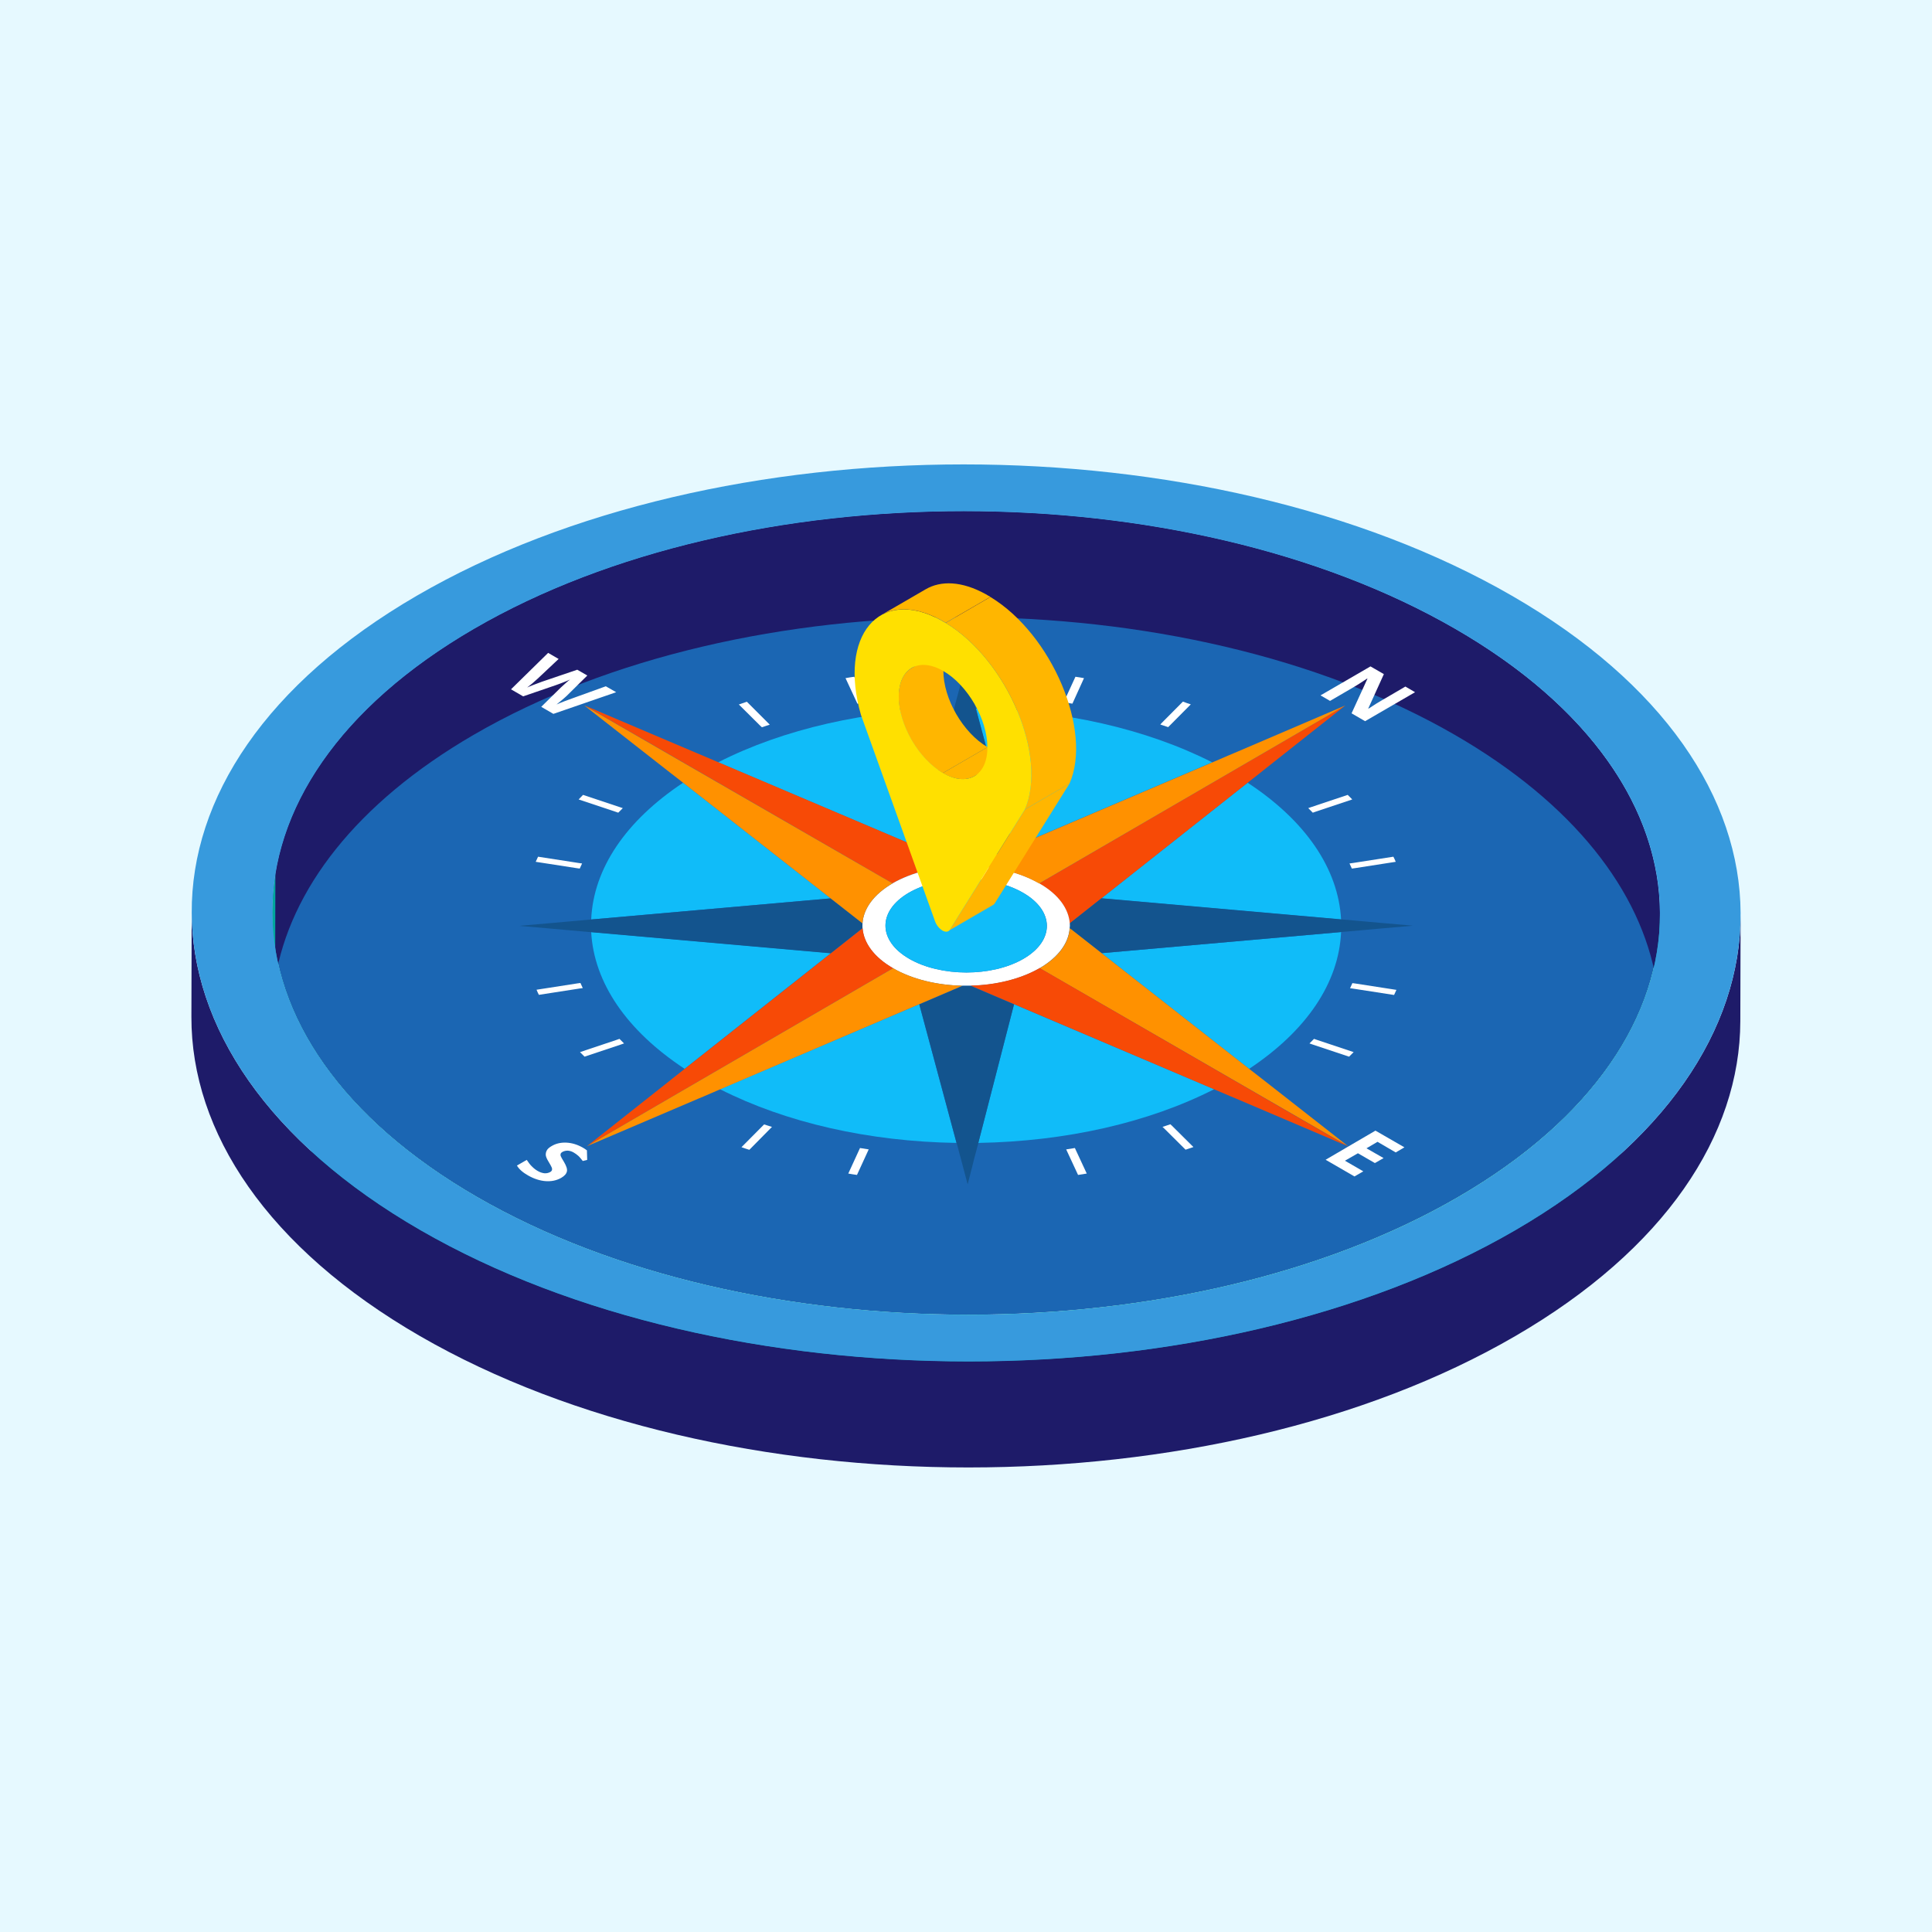 <?xml version="1.0" encoding="utf-8"?>
<!-- Generator: Adobe Illustrator 18.0.0, SVG Export Plug-In . SVG Version: 6.00 Build 0)  -->
<!DOCTYPE svg PUBLIC "-//W3C//DTD SVG 1.1//EN" "http://www.w3.org/Graphics/SVG/1.1/DTD/svg11.dtd">
<svg version="1.1" id="Layer_1" xmlns="http://www.w3.org/2000/svg" xmlns:xlink="http://www.w3.org/1999/xlink" x="0px" y="0px"
	 width="1400px" height="1400px" viewBox="0 0 1400 1400" enable-background="new 0 0 1400 1400" xml:space="preserve">
<rect fill="#E6F9FF" width="1400" height="1400"/>
<g>
	<g>
		<path fill="#1B66B3" d="M1054.4,455.6c-197-113.7-515.3-113.7-711,0c-195.7,113.7-194.7,298.1,2.3,411.8
			c197,113.7,515.3,113.7,711,0C1252.5,753.7,1251.4,569.3,1054.4,455.6z"/>
		<g>
			<path fill="#00A79D" d="M199.5,709.5c-1.5,8.8-2.2,17.7-2.3,26.5l0.2-76.9c0.1-8.9,0.8-17.7,2.3-26.5
				C199.6,658.2,199.5,683.9,199.5,709.5z"/>
		</g>
		<path fill="#1E1B69" d="M1200.4,633.8c-11.1-65-59.7-128.4-146-178.2c-197-113.7-515.3-113.7-711,0
			c-85.2,49.5-133.1,112.3-143.8,177c-0.1,25.6-0.1,51.3-0.2,76.9c10.7-64.6,58.6-127.5,143.8-177c195.7-113.7,514-113.7,711,0
			c86.2,49.8,134.9,113.1,146,178.2c1.7,10,2.5,20.1,2.4,30.2c0.1-23.1,0.2-53.8,0.2-76.9C1202.9,653.9,1202.1,643.8,1200.4,633.8z"
			/>
		<g>
			<path fill="#00BCAA" d="M1202.9,663l-0.2,76.9c-0.2,74-48.9,148-146.1,204.5c-195.7,113.7-514,113.7-711,0
				C246.4,887.1,196.9,812,197.1,737l0.2-76.9c-0.2,75,49.3,150.1,148.4,207.4c197,113.7,515.3,113.7,711,0
				C1154,811,1202.6,737,1202.9,663z"/>
		</g>
		<g>
			<path fill="#1E1B69" d="M1261.3,663.1l-0.2,76.9c-0.2,82.7-54.6,165.2-163.1,228.2c-218.4,126.9-573.8,126.9-793.6,0
				c-110.6-63.9-165.9-147.7-165.7-231.4l0.2-76.9c-0.2,83.7,55,167.6,165.7,231.4c219.9,126.9,575.2,126.9,793.6,0
				C1206.7,828.3,1261.1,745.8,1261.3,663.1z"/>
		</g>
		<path fill="#379ADD" d="M1095.6,431.7c-219.9-126.9-575.2-126.9-793.6,0C83.6,558.6,84.7,764.5,304.6,891.4
			c219.9,126.9,575.2,126.9,793.6,0C1316.7,764.4,1315.5,558.6,1095.6,431.7z M1056.8,867.5c-195.7,113.7-514,113.7-711,0
			c-197-113.7-198-298.1-2.3-411.8c195.7-113.7,514-113.7,711,0C1251.4,569.3,1252.5,753.7,1056.8,867.5z"/>
		<g>
			<g>
				<g>
					<path fill="#FFFFFF" d="M619,490.4l8,17.2l0.6,1.3l-6.3,1l-0.6-1.3l-8-17.2C614.8,491,616.9,490.7,619,490.4z"/>
				</g>
				<g>
					<path fill="#FFFFFF" d="M451.3,585.6l-3.3,3.3l-2-0.7l-26.7-8.9c1.1-1.1,2.1-2.2,3.2-3.3l26.7,8.9L451.3,585.6z"/>
				</g>
				<g>
					<path fill="#FFFFFF" d="M778.9,831.9l0.6,1.3l8,17.2c-2.1,0.3-4.2,0.7-6.3,1l-8-17.2l-0.6-1.3L778.9,831.9z"/>
				</g>
				<g>
					<path fill="#FFFFFF" d="M785.5,491.4l-7.8,17.2l-0.6,1.3l-6.3-1l0.6-1.3l7.9-17.2C781.3,490.7,783.4,491,785.5,491.4z"/>
				</g>
				<g>
					<path fill="#FFFFFF" d="M862.9,510.4l-15.3,15.4l-1.1,1.1l-5.7-1.9l1.1-1.2l15.3-15.4C859.1,509.2,861,509.8,862.9,510.4z"/>
				</g>
				<g>
					<path fill="#FFFFFF" d="M541.2,508.5l15.4,15.4l1.2,1.2l-5.7,1.9l-1.2-1.1l-15.5-15.4C537.4,509.8,539.3,509.2,541.2,508.5z"/>
				</g>
				<g>
					<path fill="#FFFFFF" d="M976.6,576c1.1,1.1,2.2,2.2,3.3,3.3l-26.6,8.9l-2,0.7l-3.3-3.3l2-0.7L976.6,576z"/>
				</g>
				<g>
					<path fill="#FFFFFF" d="M1009.7,620.8c0.6,1.2,1.2,2.4,1.7,3.7l-29.6,4.6l-2.2,0.3l-1.7-3.7l2.2-0.3L1009.7,620.8z"/>
				</g>
				<g>
					<path fill="#FFFFFF" d="M421.8,625.7l-1.7,3.7l-2.2-0.3l-29.7-4.6c0.5-1.2,1.1-2.5,1.7-3.7l29.7,4.6L421.8,625.7z"/>
				</g>
				<g>
					<path fill="#FFFFFF" d="M980.9,762.4c-1.1,1.1-2.2,2.2-3.3,3.3l-26.7-8.9l-2-0.7l3.3-3.3l2,0.7L980.9,762.4z"/>
				</g>
				<g>
					<path fill="#FFFFFF" d="M448.9,752.8l3.3,3.3l-2,0.7l-26.6,8.9c-1.1-1.1-2.2-2.2-3.3-3.3l26.6-8.9L448.9,752.8z"/>
				</g>
				<g>
					<path fill="#FFFFFF" d="M1011.9,717.3c-0.5,1.2-1.1,2.4-1.7,3.7l-29.7-4.6l-2.2-0.3l1.7-3.7l2.2,0.3L1011.9,717.3z"/>
				</g>
				<g>
					<path fill="#FFFFFF" d="M420.6,712.3l1.7,3.7l-2.2,0.3l-29.6,4.6c-0.6-1.2-1.2-2.4-1.7-3.7l29.6-4.6L420.6,712.3z"/>
				</g>
				<g>
					<path fill="#FFFFFF" d="M848.1,814.7l1.2,1.1l15.5,15.4c-1.9,0.6-3.8,1.3-5.7,1.9l-15.5-15.4l-1.2-1.1L848.1,814.7z"/>
				</g>
				<g>
					<path fill="#FFFFFF" d="M559.4,816.6l-1.1,1.1L543,833.2c-1.9-0.6-3.8-1.2-5.7-1.9l15.3-15.4l1.1-1.1L559.4,816.6z"/>
				</g>
				<g>
					<path fill="#FFFFFF" d="M629.5,832.9l-0.6,1.3l-7.9,17.2c-2.1-0.3-4.2-0.6-6.3-1l7.9-17.2l0.6-1.3L629.5,832.9z"/>
				</g>
			</g>
			<g>
				<g>
					<g>
						<path fill="#10BCF9" d="M602.1,690.7l-106,83.8c-41.9-27.6-65.7-62.3-67.7-99.1L602.1,690.7z"/>
					</g>
					<g>
						<path fill="#10BCF9" d="M971.8,666.3L798.1,651l106-83.8C946,594.7,969.8,629.4,971.8,666.3z"/>
					</g>
					<g>
						<path fill="#10BCF9" d="M707.1,513.5c63.6,1,123.6,14.7,171.3,38.9L734.1,614L707.1,513.5z"/>
					</g>
					<g>
						<path fill="#10BCF9" d="M520.4,552.4c47.5-24.2,107.3-37.8,170.9-38.9L665.5,614L520.4,552.4z"/>
					</g>
					<g>
						<path fill="#10BCF9" d="M428.4,666.3c1.6-36.8,25-71.5,66.6-99.1L601.9,651L428.4,666.3z"/>
					</g>
					<g>
						<path fill="#10BCF9" d="M971.8,675.4c-1.6,36.8-25,71.5-66.6,99.1l-106.9-83.8L971.8,675.4z"/>
					</g>
					<g>
						<path fill="#10BCF9" d="M879.8,789.3c-47.5,24.2-107.3,37.8-170.9,38.9l25.9-100.5L879.8,789.3z"/>
					</g>
					<g>
						<path fill="#10BCF9" d="M693.1,828.2c-63.6-1-123.6-14.7-171.3-38.9l144.3-61.6L693.1,828.2z"/>
					</g>
				</g>
				<g>
					<g>
						<path fill="#F74A06" d="M696.9,627.4c-18.2,0.4-36.2,4.7-50.1,12.7l-153.1-88.4l-70.3-40.6l81.2,34.5l3.6,1.5l10.3,4.4
							l1.9,0.8l145,61.6L696.9,627.4z"/>
					</g>
					<g>
						<path fill="#F74A06" d="M974.9,511.2l-59.3,46.9l-2.6,2.1l-7.5,5.9l-1.4,1.1l-106,83.8l-23,18.2c-0.8-10.6-8.1-21-22.1-29
							l152.1-88.4L974.9,511.2z"/>
					</g>
					<g>
						<path fill="#13548E" d="M775.2,672.6c0.1-1.1,0.1-2.3,0-3.5l23-18.2l173.6,15.3l2.3,0.2l12.5,1.1l4.4,0.4l11.2,1l19.6,1.7
							l1.9,0.2l-1.9,0.2l-19.6,1.7l-11.2,1l-4.4,0.4l-12.5,1.1l-2.3,0.2l-173.5,15.3L775.2,672.6z"/>
					</g>
					<path fill="#FFFFFF" d="M775.2,669.1c-0.8-10.6-8.1-21-22.1-29c-14-8.1-32-12.3-50.2-12.7c-2,0-4,0-6,0
						c-18.2,0.4-36.2,4.7-50.1,12.7c-13.9,8.1-21.1,18.5-21.8,29c-0.1,1.1-0.1,2.3,0,3.5c0.8,10.6,8.2,21,22.1,29
						c14,8.1,32,12.3,50.2,12.7c2,0,4,0,5.9,0c18.2-0.4,36.2-4.7,50.1-12.7c13.9-8.1,21.1-18.5,21.8-29
						C775.3,671.4,775.3,670.3,775.2,669.1z M741.6,694.8c-22.8,13.2-59.8,13.2-82.7,0c-22.9-13.2-23-34.7-0.3-47.9
						c22.8-13.2,59.8-13.2,82.7,0C764.3,660.1,764.4,681.6,741.6,694.8z"/>
					<g>
						<path fill="#13548E" d="M625,669.1c-0.1,1.1-0.1,2.3,0,3.5l-23,18.2l-173.6-15.3l-2.3-0.2l-12.5-1.1l-4.4-0.4l-11.2-1
							l-19.6-1.7l-1.9-0.2l1.9-0.2l19.6-1.7l11.2-1l4.4-0.4l12.5-1.1l2.3-0.2L601.9,651L625,669.1z"/>
					</g>
					<g>
						<path fill="#FFFFFF" d="M425.3,833.6c-0.9-0.7-1.9-1.4-3-2c-3.9-2.2-7.8-3.4-11.8-3.6c-4-0.2-7.6,0.6-10.8,2.5
							c-1.7,1-2.9,2-3.5,3.2c-0.6,1.1-0.8,2.3-0.7,3.5c0.2,1.2,0.8,2.7,2,4.6c1.2,2,2,3.4,2.3,4.2c0.3,0.7,0.3,1.4,0.2,1.9
							c-0.2,0.5-0.6,1-1.3,1.4c-1.3,0.7-2.7,1-4.2,0.9c-1.6-0.2-3.2-0.7-4.9-1.7c-1.4-0.8-2.7-1.8-4-3.1c-1.3-1.2-2.6-2.9-3.9-4.9
							l-7.1,4.1c1.5,2.6,4.2,5,8.1,7.2c4.2,2.4,8.5,3.8,12.7,4.1c4.2,0.3,8-0.5,11.3-2.4c2.4-1.4,3.7-2.9,4.1-4.6
							c0.4-1.7-0.4-4-2.1-6.9c-1.4-2.2-2.1-3.6-2.4-4.3c-0.2-0.7-0.2-1.2,0-1.7c0.2-0.5,0.6-0.9,1.3-1.3c1.1-0.6,2.4-0.9,3.8-0.9
							c1.5,0.1,2.9,0.5,4.4,1.4c1.2,0.7,2.3,1.5,3.3,2.4c1,0.9,2,2.2,3.2,3.7l3.2-0.8L425.3,833.6z"/>
					</g>
					<g>
						<path fill="#F74A06" d="M625.1,672.6c0.8,10.6,8.2,21,22.1,29L495.1,790l-69.8,40.6l59.3-46.9l2.6-2.1l7.5-5.9l1.4-1.1
							l106-83.8L625.1,672.6z"/>
					</g>
					<g>
						<path fill="#13548E" d="M704.4,845.8l-2.9,11.3l-0.3,1.1l-0.3-1.1l-3-11.3l-1.7-6.5l-0.7-2.5l-1.9-7.2l-0.4-1.3l-27-100.5
							l31.3-13.4c2,0,4,0,5.9,0l31.4,13.4l-25.9,100.5l-0.3,1.3l-1.9,7.2l-0.7,2.5L704.4,845.8z"/>
					</g>
					<g>
						<path fill="#FF9100" d="M697.4,714.3l-31.3,13.4l-144.3,61.7l-1.9,0.8l-10.2,4.4l-3.6,1.5l-80.8,34.5l69.8-40.6l152.1-88.4
							C661.1,709.7,679.2,713.9,697.4,714.3z"/>
					</g>
					<g>
						<path fill="#FFFFFF" d="M446.5,501.6L401,517.3l-8.8-5.1l14.1-13.9c0.5-0.5,1.6-1.5,3.3-3c1.7-1.5,2.8-2.5,3.5-2.9
							c-1,0.5-2.7,1.2-5,2.1c-2.4,0.9-4.1,1.6-5.1,1.9l-23.9,8.2l-8.8-5.1l26.9-26.4l7.6,4.4l-15.1,14.2c-2.8,2.6-5.4,4.8-7.7,6.5
							c1-0.5,2.7-1.2,5.1-2.1c2.3-0.9,4.2-1.6,5.6-2.1l25.6-8.7l7.3,4.2l-15,14.8c-0.7,0.7-1.8,1.6-3.3,2.9c-1.5,1.3-2.9,2.4-4,3.3
							c1.5-0.7,3.3-1.4,5.6-2.3c2.3-0.9,4.2-1.6,5.7-2.1l24.4-8.8L446.5,501.6z"/>
					</g>
					<g>
						<path fill="#FFFFFF" d="M1025.4,501.6l-36.2,21l-9.8-5.7l11.5-25.1l-0.2-0.1c-4.5,3-7.8,5.1-9.9,6.3l-17,9.9l-6.9-4l36.2-21
							l9.7,5.6l-11.3,24.9l0.2,0.1c4.4-2.9,7.6-4.9,9.6-6l17.1-10L1025.4,501.6z"/>
					</g>
					<g>
						<path fill="#13548E" d="M706.8,512.2l0.4,1.3l27,100.5l-31.3,13.4c-2,0-4,0-6,0L665.5,614l25.9-100.5l0.3-1.3l1.9-7.2l0.7-2.5
							l1.7-6.5l2.9-11.3l0.3-1.1l0.3,1.1l3,11.3l1.7,6.5l0.7,2.5L706.8,512.2z"/>
					</g>
					<g>
						<path fill="#FF9100" d="M974.9,511.2l-69.8,40.6l-152.1,88.4c-14-8.1-32-12.3-50.2-12.7l31.3-13.4l144.3-61.6l1.9-0.8
							l10.2-4.4l3.6-1.5L974.9,511.2z"/>
					</g>
					<g>
						<path fill="#FF9100" d="M646.8,640.1c-13.9,8.1-21.1,18.5-21.8,29L601.9,651L495,567.2l-1.4-1.1l-7.6-5.9l-2.7-2.1l-59.9-46.9
							l70.3,40.6L646.8,640.1z"/>
					</g>
					<g>
						<path fill="#10BCF9" d="M741.3,646.9c22.9,13.2,23,34.7,0.3,47.9s-59.8,13.2-82.7,0s-23-34.7-0.3-47.9
							C681.4,633.7,718.4,633.7,741.3,646.9z"/>
					</g>
					<g>
						<path fill="#FF9100" d="M775.2,672.6l23.2,18.2l106.9,83.8l1.4,1.1l7.6,5.9l2.7,2.1l59.9,46.9L753.4,701.6
							C767.3,693.6,774.5,683.1,775.2,672.6z"/>
					</g>
					<g>
						<path fill="#F74A06" d="M976.7,830.6L895.5,796l-3.6-1.5l-10.3-4.4l-1.9-0.8l-145-61.7l-31.4-13.4
							c18.2-0.4,36.2-4.7,50.1-12.7L976.7,830.6z"/>
					</g>
					<g>
						<polygon fill="#FFFFFF" points="1017.7,831.4 1011.4,835.1 998.2,827.4 990.2,832.1 1002.6,839.2 996.3,842.8 984,835.7 
							974.6,841.1 987.9,848.8 981.5,852.5 960.6,840.4 996.7,819.3 						"/>
					</g>
				</g>
			</g>
		</g>
	</g>
	<g>
		<g>
			<path fill="#FFB600" d="M719.6,655.8l-32.4,18.8c0.4-0.2,0.8-0.6,1.1-1.1l32.4-18.8C720.4,655.2,720.1,655.6,719.6,655.8z"/>
		</g>
		<g>
			<path fill="#FFB600" d="M660.6,484.1l32.4-18.8c-5.8,3.4-9.3,10.5-9.4,20.6c-0.1,20.4,14.3,45.2,32,55.5l-32.4,18.8
				c-17.7-10.2-32.1-35.1-32-55.5C651.3,494.5,654.9,487.4,660.6,484.1z"/>
		</g>
		<g>
			<path fill="#FFB600" d="M738.5,543.6l-32.4,18.8c-5.8,3.4-13.9,2.9-22.9-2.2l32.4-18.8C724.6,546.5,732.7,547,738.5,543.6z"/>
		</g>
		<g>
			<polygon fill="#FFB600" points="742.7,586.6 775,567.8 720.7,654.8 688.4,673.6 			"/>
		</g>
		<g>
			<path fill="#FFB600" d="M638.4,445.8l32.4-18.8c11-6.4,26.1-6,43.4,3.5c0.6,0.3,1.2,0.7,1.7,1c0.6,0.3,1.2,0.7,1.8,1l-32.4,18.8
				c-0.6-0.4-1.2-0.7-1.8-1c-0.6-0.3-1.2-0.7-1.7-1C664.5,439.9,649.4,439.4,638.4,445.8z"/>
		</g>
		<g>
			<path fill="#FFB600" d="M685.3,451.4l32.4-18.8c44.7,27.1,74.1,97.1,57.3,135.2l-32.4,18.8C759.4,548.4,730.1,478.5,685.3,451.4z
				"/>
		</g>
		<path fill="#FFE000" d="M685.3,451.4c-0.6-0.4-1.2-0.7-1.8-1c-0.6-0.3-1.2-0.7-1.7-1c-44.7-24.5-74.4,11.3-57.9,68.7l53.6,149.3
			c1.1,3.2,3.3,5.6,5.4,6.9c2.1,1.2,4.3,1.2,5.4-0.6l54.3-87C759.4,548.4,730.1,478.5,685.3,451.4z M683.3,560.1
			c-17.7-10.2-32.1-35.1-32-55.5c0.1-20.4,14.5-28.6,32.2-18.4c17.7,10.2,32.1,35.1,32,55.5C715.5,562.2,701,570.4,683.3,560.1z"/>
	</g>
</g>
</svg>
